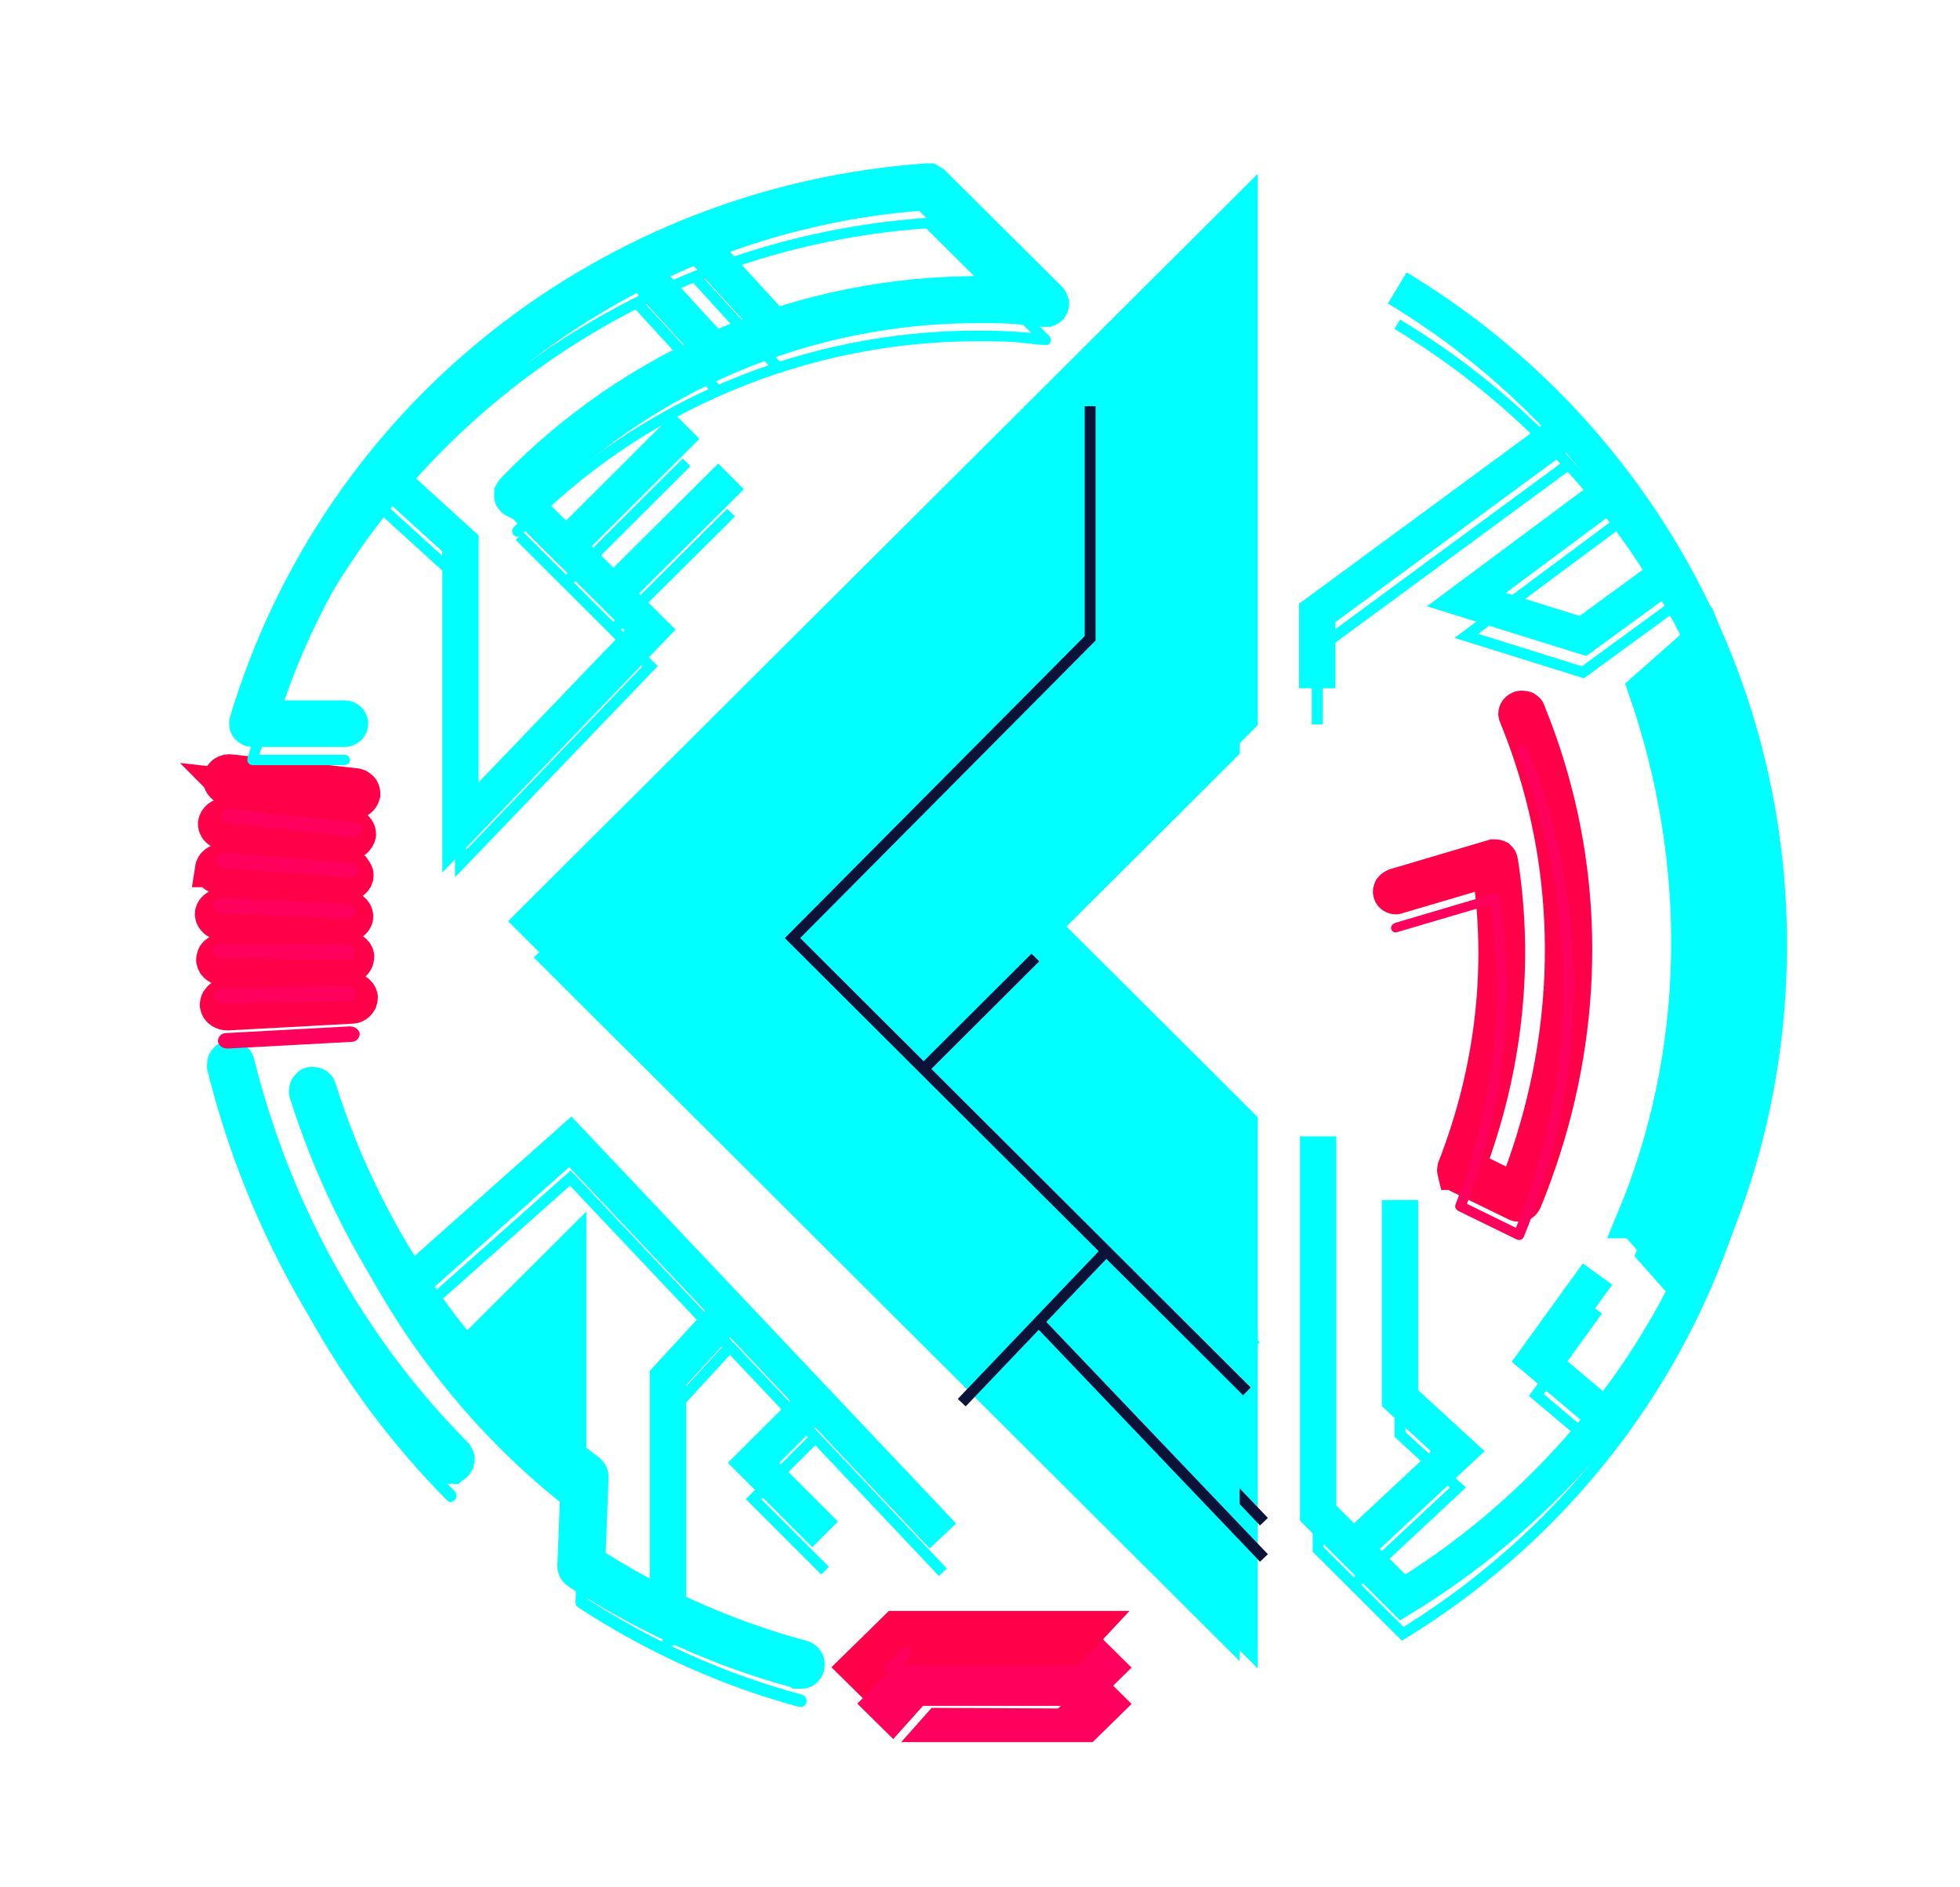 <svg width="54" height="52" viewBox="0 0 54 52" fill="none" xmlns="http://www.w3.org/2000/svg">
<g filter="url(#filter0_f_898_14902)">
<path d="M29.155 46.072L30.187 44.969L31.176 45.947L30.103 47H24.828L25.667 46.056L29.147 46.072H29.155Z" fill="#FF005C"/>
<path d="M25.582 45.829L24.61 46.916L23.62 45.938L24.694 44.885H29.968L29.071 45.846L25.582 45.821V45.829Z" fill="#FF005C" stroke="#FF0049"/>
<path d="M40.106 32.286C40.106 32.286 40.14 32.345 40.173 32.362L41.783 33.148C41.783 33.148 41.825 33.164 41.842 33.164C41.859 33.164 41.884 33.164 41.901 33.156C41.918 33.148 41.943 33.139 41.951 33.122C41.968 33.106 41.976 33.089 41.985 33.072C43.536 29.285 43.788 25.222 42.714 21.452C42.538 20.825 42.32 20.206 42.077 19.605C42.077 19.588 42.06 19.571 42.043 19.563C42.027 19.546 42.018 19.538 41.993 19.538C41.968 19.538 41.96 19.529 41.934 19.529C41.918 19.529 41.892 19.529 41.876 19.538C41.842 19.554 41.809 19.579 41.792 19.613C41.775 19.646 41.775 19.68 41.792 19.713C42.035 20.307 42.245 20.917 42.421 21.536C43.461 25.197 43.234 29.143 41.767 32.83L40.417 32.169C41.456 29.427 41.767 26.526 41.322 23.734C41.322 23.718 41.314 23.701 41.306 23.684C41.297 23.667 41.28 23.659 41.264 23.642C41.247 23.634 41.23 23.626 41.205 23.626C41.188 23.626 41.163 23.626 41.146 23.626L38.438 24.428C38.438 24.428 38.371 24.462 38.346 24.495C38.329 24.529 38.32 24.562 38.329 24.595C38.337 24.629 38.362 24.662 38.396 24.679C38.429 24.696 38.471 24.696 38.505 24.679L41.054 23.927C41.473 26.669 41.146 29.511 40.098 32.194C40.09 32.228 40.09 32.253 40.098 32.286H40.106Z" fill="#FF005C" stroke="#FF0049"/>
<path d="M6.314 21.678L9.701 22.063C9.76 22.071 9.827 22.063 9.878 22.029C9.928 21.996 9.961 21.946 9.978 21.887C9.978 21.854 9.978 21.829 9.97 21.804C9.961 21.779 9.945 21.745 9.919 21.728C9.894 21.712 9.878 21.686 9.844 21.678C9.819 21.67 9.785 21.661 9.752 21.661L6.364 21.285C6.305 21.277 6.238 21.285 6.188 21.319C6.138 21.352 6.104 21.402 6.087 21.461C6.087 21.461 6.087 21.519 6.104 21.544C6.113 21.57 6.129 21.595 6.154 21.62C6.171 21.645 6.196 21.661 6.23 21.67C6.255 21.678 6.289 21.686 6.322 21.686L6.314 21.678Z" fill="#FF005C" stroke="#FF0049"/>
<path d="M6.188 22.915L9.592 23.183C9.651 23.183 9.718 23.183 9.769 23.141C9.819 23.099 9.852 23.049 9.861 22.99C9.861 22.99 9.861 22.932 9.844 22.907C9.836 22.882 9.819 22.857 9.794 22.831C9.769 22.806 9.743 22.79 9.718 22.781C9.693 22.773 9.66 22.765 9.626 22.765L6.222 22.497C6.154 22.497 6.096 22.497 6.045 22.539C5.995 22.581 5.962 22.631 5.953 22.689C5.953 22.689 5.953 22.748 5.97 22.773C5.978 22.798 5.995 22.823 6.02 22.848C6.045 22.873 6.071 22.89 6.096 22.898C6.121 22.907 6.154 22.915 6.188 22.915Z" fill="#FF005C" stroke="#FF0049"/>
<path d="M6.121 24.161L9.534 24.312C9.592 24.312 9.66 24.303 9.71 24.27C9.76 24.236 9.794 24.178 9.794 24.119C9.794 24.119 9.794 24.061 9.769 24.036C9.76 24.011 9.735 23.986 9.718 23.96C9.693 23.944 9.668 23.927 9.643 23.91C9.609 23.902 9.584 23.894 9.551 23.894L6.138 23.743C6.079 23.743 6.012 23.752 5.962 23.793C5.911 23.827 5.878 23.885 5.869 23.944H5.878C5.878 23.944 5.886 24.002 5.903 24.027C5.911 24.052 5.936 24.078 5.953 24.103C5.978 24.119 6.004 24.136 6.029 24.153C6.062 24.161 6.087 24.169 6.121 24.169V24.161Z" fill="#FF005C" stroke="#FF0049"/>
<path d="M6.113 25.406L9.525 25.448C9.525 25.448 9.584 25.448 9.618 25.44C9.651 25.431 9.676 25.415 9.701 25.398C9.727 25.381 9.743 25.356 9.76 25.331C9.777 25.306 9.785 25.273 9.785 25.247C9.785 25.189 9.752 25.13 9.701 25.089C9.651 25.047 9.592 25.03 9.525 25.03L6.113 24.988C6.054 24.988 5.987 25.005 5.945 25.038C5.895 25.08 5.869 25.13 5.869 25.189C5.869 25.247 5.903 25.306 5.953 25.348C6.004 25.39 6.062 25.406 6.129 25.406H6.113Z" fill="#FF005C" stroke="#FF0049"/>
<path d="M6.171 26.652L9.576 26.586C9.576 26.586 9.634 26.586 9.668 26.569C9.693 26.561 9.727 26.544 9.743 26.519C9.769 26.502 9.785 26.477 9.794 26.444C9.802 26.419 9.811 26.385 9.811 26.36C9.811 26.301 9.769 26.243 9.718 26.209C9.668 26.168 9.609 26.151 9.542 26.159L6.138 26.226C6.138 26.226 6.079 26.226 6.045 26.243C6.02 26.251 5.987 26.268 5.97 26.293C5.945 26.31 5.928 26.335 5.92 26.368C5.911 26.393 5.903 26.427 5.903 26.452C5.911 26.51 5.945 26.569 5.995 26.602C6.045 26.644 6.104 26.661 6.171 26.652Z" fill="#FF005C" stroke="#FF0049"/>
<path d="M6.28 27.89L9.676 27.706C9.676 27.706 9.735 27.706 9.769 27.689C9.794 27.681 9.819 27.664 9.844 27.639C9.869 27.614 9.878 27.589 9.894 27.564C9.903 27.538 9.911 27.505 9.911 27.48C9.903 27.421 9.861 27.363 9.81 27.329C9.76 27.296 9.693 27.279 9.634 27.279L6.238 27.463C6.238 27.463 6.18 27.463 6.146 27.48C6.121 27.488 6.087 27.505 6.071 27.53C6.045 27.555 6.029 27.58 6.02 27.605C6.012 27.63 6.004 27.664 6.004 27.689C6.012 27.747 6.045 27.806 6.096 27.839C6.146 27.873 6.213 27.89 6.272 27.89H6.28Z" fill="#FF005C" stroke="#FF0049"/>
<path d="M12.426 40.379C12.426 40.379 12.485 40.371 12.51 40.346C12.535 40.329 12.552 40.304 12.569 40.27C12.577 40.237 12.586 40.203 12.569 40.17C12.569 40.137 12.544 40.112 12.527 40.087C9.617 37.152 7.538 33.415 6.515 29.294C6.506 29.252 6.481 29.219 6.439 29.194C6.406 29.169 6.355 29.169 6.322 29.177C6.305 29.177 6.28 29.194 6.263 29.202C6.246 29.219 6.229 29.235 6.221 29.252C6.213 29.269 6.204 29.294 6.204 29.319C6.204 29.344 6.204 29.361 6.204 29.386C7.244 33.566 9.357 37.353 12.309 40.329C12.326 40.346 12.342 40.362 12.359 40.371C12.376 40.379 12.401 40.388 12.418 40.388L12.426 40.379Z" fill="#00FFFF" stroke="#00FFFF"/>
<path d="M45.029 33.616C46.932 29.06 47.041 23.852 45.356 18.986L46.957 17.573C48.089 20.483 48.643 23.559 48.576 26.61C48.508 29.662 47.821 32.629 46.555 35.33L45.037 33.616H45.029Z" fill="#00FFFF" stroke="#00FFFF"/>
<path d="M22.044 46.03C22.086 46.03 22.128 46.03 22.162 45.997C22.195 45.971 22.221 45.93 22.221 45.88C22.221 45.838 22.221 45.788 22.187 45.754C22.162 45.721 22.12 45.696 22.078 45.687C19.998 45.127 18.011 44.241 16.175 43.054L16.267 40.705C16.267 40.705 16.267 40.646 16.25 40.621C16.242 40.596 16.217 40.571 16.2 40.554C12.728 37.971 10.12 34.276 8.77 30.012C8.77 29.988 8.754 29.971 8.745 29.954C8.729 29.937 8.712 29.921 8.695 29.912C8.678 29.904 8.653 29.895 8.636 29.895C8.62 29.895 8.594 29.895 8.578 29.895C8.552 29.895 8.536 29.912 8.519 29.929C8.502 29.946 8.494 29.962 8.477 29.988C8.469 30.004 8.46 30.029 8.46 30.054C8.46 30.079 8.46 30.096 8.469 30.121C9.835 34.427 12.452 38.163 15.948 40.788L15.856 43.138C15.856 43.138 15.856 43.196 15.873 43.221C15.881 43.246 15.906 43.271 15.931 43.288C17.81 44.517 19.856 45.445 21.994 46.022C22.011 46.022 22.019 46.022 22.036 46.022L22.044 46.03Z" fill="#00FFFF" stroke="#00FFFF"/>
<path d="M28.946 8.361C28.946 8.361 28.937 8.285 28.912 8.26L25.675 5.042C25.675 5.042 25.642 5.017 25.625 5.008C25.608 5.008 25.583 5 25.566 5C21.29 5.293 17.198 6.873 13.844 9.531C10.489 12.19 8.041 15.809 6.817 19.897C6.817 19.922 6.817 19.939 6.817 19.964C6.817 19.989 6.833 20.006 6.842 20.023C6.859 20.039 6.875 20.056 6.892 20.064C6.909 20.073 6.934 20.081 6.959 20.081H9.5C9.5 20.081 9.575 20.064 9.601 20.039C9.626 20.014 9.643 19.973 9.643 19.939C9.643 19.906 9.626 19.864 9.601 19.839C9.575 19.814 9.534 19.797 9.5 19.797H7.144C9.651 11.696 17.005 5.886 25.516 5.293L28.702 8.461C28.702 8.461 28.744 8.494 28.778 8.503C28.803 8.503 28.837 8.503 28.862 8.503C28.887 8.494 28.912 8.478 28.929 8.453C28.946 8.428 28.954 8.402 28.954 8.377L28.946 8.361Z" fill="#00FFFF" stroke="#00FFFF"/>
<path d="M28.82 8.268C28.82 8.268 28.77 8.227 28.736 8.218C28.275 8.135 27.436 8.109 26.992 8.109C24.594 8.101 22.221 8.578 20.015 9.506C17.81 10.434 15.814 11.805 14.154 13.527C14.137 13.543 14.129 13.56 14.12 13.577C14.12 13.594 14.112 13.61 14.112 13.635C14.112 13.66 14.112 13.677 14.12 13.694C14.12 13.711 14.137 13.727 14.154 13.744C14.171 13.761 14.187 13.769 14.204 13.777C14.221 13.777 14.238 13.786 14.263 13.786C14.28 13.786 14.305 13.786 14.322 13.769C14.338 13.769 14.355 13.752 14.364 13.736C15.999 12.039 17.952 10.693 20.124 9.781C22.296 8.862 24.636 8.394 26.992 8.402C28.006 8.402 28.015 8.436 28.694 8.502C28.728 8.502 28.77 8.502 28.803 8.477C28.837 8.452 28.853 8.419 28.862 8.385V8.36C28.862 8.36 28.845 8.293 28.828 8.268H28.82Z" fill="#00FFFF" stroke="#00FFFF"/>
<path d="M28.526 25.381L34.153 19.771V5.994L14.707 25.381L34.153 44.767V30.99L28.526 25.381Z" fill="#00FFFF" stroke="#00FFFF"/>
<path d="M38.496 7.934C44.634 11.629 48.734 18.35 48.734 26.024C48.734 33.699 44.701 40.303 38.647 44.015L36.316 41.691V31.308" stroke="#00FFFF"/>
<path d="M37.306 42.653L40.165 39.986L38.572 38.523V33.065" stroke="#00FFFF"/>
<path d="M44.181 38.999L42.328 37.436L44.014 35.103" stroke="#00FFFF"/>
<path d="M43.167 11.83L36.291 16.888V18.961" stroke="#00FFFF"/>
<path d="M44.492 13.477L40.4 16.52L43.611 17.523L46.026 15.759" stroke="#00FFFF"/>
<path d="M11.21 35.463L15.713 31.459L25.977 42.319" stroke="#00FFFF"/>
<path d="M18.405 44.35V37.963L20.057 36.166" stroke="#00FFFF"/>
<path d="M22.48 38.59L20.761 40.304L22.732 42.276" stroke="#00FFFF"/>
<path d="M12.645 37.587L15.655 34.586V40.337L12.645 37.587Z" fill="#00FFFF" stroke="#00FFFF"/>
<path d="M14.313 13.77L17.91 17.356L12.686 22.798V14.973L10.59 13.067" stroke="#00FFFF"/>
<path d="M15.613 15.032L18.916 11.738" stroke="#00FFFF"/>
<path d="M16.828 16.42L20.141 13.126" stroke="#00FFFF"/>
<path d="M19.159 6.639L21.457 9.155" stroke="#00FFFF"/>
<path d="M17.567 7.365L19.822 9.831" stroke="#00FFFF"/>
<path d="M30.035 10.191V16.587L21.834 24.846L34.353 37.336" stroke="#00FFFF"/>
<path d="M28.526 25.381L25.474 28.424" stroke="#00FFFF"/>
<path d="M30.413 33.541L26.497 37.646" stroke="#0D1238" stroke-width="0.3"/>
<path d="M28.635 35.438L34.823 41.926" stroke="#0D1238" stroke-width="0.3"/>
</g>
<path d="M12.426 41.379C12.426 41.379 12.485 41.371 12.51 41.346C12.535 41.329 12.552 41.304 12.569 41.27C12.577 41.237 12.586 41.203 12.569 41.17C12.569 41.137 12.544 41.112 12.527 41.087C9.617 38.152 7.538 34.415 6.515 30.294C6.506 30.252 6.481 30.219 6.439 30.194C6.406 30.169 6.355 30.169 6.322 30.177C6.305 30.177 6.28 30.194 6.263 30.202C6.246 30.219 6.229 30.235 6.221 30.252C6.213 30.269 6.204 30.294 6.204 30.319C6.204 30.344 6.204 30.361 6.204 30.386C7.244 34.566 9.357 38.353 12.309 41.329C12.326 41.346 12.342 41.362 12.359 41.371C12.376 41.379 12.401 41.388 12.418 41.388L12.426 41.379Z" fill="#00FFFF"/>
<path d="M45.029 34.616C46.932 30.06 47.041 24.852 45.356 19.986L46.957 18.573C48.089 21.483 48.643 24.559 48.576 27.61C48.508 30.662 47.821 33.629 46.555 36.33L45.037 34.616H45.029Z" fill="#00FFFF"/>
<path d="M22.044 47.03C22.086 47.03 22.128 47.03 22.162 46.997C22.195 46.971 22.221 46.93 22.221 46.88C22.221 46.838 22.221 46.788 22.187 46.754C22.162 46.721 22.12 46.696 22.078 46.687C19.998 46.127 18.011 45.241 16.175 44.054L16.267 41.705C16.267 41.705 16.267 41.646 16.25 41.621C16.242 41.596 16.217 41.571 16.2 41.554C12.728 38.971 10.12 35.276 8.77 31.012C8.77 30.988 8.754 30.971 8.745 30.954C8.729 30.937 8.712 30.921 8.695 30.912C8.678 30.904 8.653 30.895 8.636 30.895C8.62 30.895 8.594 30.895 8.578 30.895C8.552 30.895 8.536 30.912 8.519 30.929C8.502 30.946 8.494 30.962 8.477 30.988C8.469 31.004 8.46 31.029 8.46 31.054C8.46 31.079 8.46 31.096 8.469 31.121C9.835 35.427 12.452 39.163 15.948 41.788L15.856 44.138C15.856 44.138 15.856 44.196 15.873 44.221C15.881 44.246 15.906 44.271 15.931 44.288C17.81 45.517 19.856 46.445 21.994 47.022C22.011 47.022 22.019 47.022 22.036 47.022L22.044 47.03Z" fill="#00FFFF"/>
<path d="M29.155 47.072L30.187 45.969L31.176 46.947L30.103 48H24.828L25.667 47.056L29.147 47.072H29.155Z" fill="#FF005C"/>
<path d="M25.582 46.829L24.61 47.916L23.62 46.938L24.694 45.885H29.968L29.071 46.846L25.582 46.821V46.829Z" fill="#FF005C"/>
<path d="M28.946 9.361C28.946 9.361 28.937 9.285 28.912 9.26L25.675 6.042C25.675 6.042 25.642 6.017 25.625 6.008C25.608 6.008 25.583 6 25.566 6C21.29 6.293 17.198 7.873 13.844 10.531C10.489 13.19 8.041 16.809 6.817 20.897C6.817 20.922 6.817 20.939 6.817 20.964C6.817 20.989 6.833 21.006 6.842 21.023C6.859 21.039 6.875 21.056 6.892 21.064C6.909 21.073 6.934 21.081 6.959 21.081H9.5C9.5 21.081 9.575 21.064 9.601 21.039C9.626 21.014 9.643 20.973 9.643 20.939C9.643 20.906 9.626 20.864 9.601 20.839C9.575 20.814 9.534 20.797 9.5 20.797H7.144C9.651 12.696 17.005 6.886 25.516 6.293L28.702 9.461C28.702 9.461 28.744 9.494 28.778 9.503C28.803 9.503 28.837 9.503 28.862 9.503C28.887 9.494 28.912 9.478 28.929 9.453C28.946 9.428 28.954 9.402 28.954 9.377L28.946 9.361Z" fill="#00FFFF"/>
<path d="M28.82 9.268C28.82 9.268 28.77 9.227 28.736 9.218C28.275 9.135 27.436 9.109 26.992 9.109C24.594 9.101 22.221 9.578 20.015 10.506C17.81 11.434 15.814 12.805 14.154 14.527C14.137 14.543 14.129 14.56 14.12 14.577C14.12 14.594 14.112 14.61 14.112 14.635C14.112 14.66 14.112 14.677 14.12 14.694C14.12 14.711 14.137 14.727 14.154 14.744C14.171 14.761 14.187 14.769 14.204 14.777C14.221 14.777 14.238 14.786 14.263 14.786C14.28 14.786 14.305 14.786 14.322 14.769C14.338 14.769 14.355 14.752 14.364 14.736C15.999 13.039 17.952 11.693 20.124 10.781C22.296 9.862 24.636 9.394 26.992 9.402C28.006 9.402 28.015 9.436 28.694 9.502C28.728 9.502 28.77 9.502 28.803 9.477C28.837 9.452 28.853 9.419 28.862 9.385V9.36C28.862 9.36 28.845 9.293 28.828 9.268H28.82Z" fill="#00FFFF"/>
<path d="M40.106 33.286C40.106 33.286 40.14 33.345 40.173 33.362L41.783 34.148C41.783 34.148 41.825 34.164 41.842 34.164C41.859 34.164 41.884 34.164 41.901 34.156C41.918 34.148 41.943 34.139 41.951 34.122C41.968 34.106 41.976 34.089 41.985 34.072C43.536 30.285 43.788 26.222 42.714 22.452C42.538 21.825 42.32 21.206 42.077 20.605C42.077 20.588 42.06 20.571 42.043 20.563C42.027 20.546 42.018 20.538 41.993 20.538C41.968 20.538 41.96 20.529 41.934 20.529C41.918 20.529 41.892 20.529 41.876 20.538C41.842 20.554 41.809 20.579 41.792 20.613C41.775 20.646 41.775 20.68 41.792 20.713C42.035 21.307 42.245 21.917 42.421 22.536C43.461 26.197 43.234 30.143 41.767 33.83L40.417 33.169C41.456 30.427 41.767 27.526 41.322 24.734C41.322 24.718 41.314 24.701 41.306 24.684C41.297 24.667 41.28 24.659 41.264 24.642C41.247 24.634 41.23 24.626 41.205 24.626C41.188 24.626 41.163 24.626 41.146 24.626L38.438 25.428C38.438 25.428 38.371 25.462 38.346 25.495C38.329 25.529 38.32 25.562 38.329 25.595C38.337 25.629 38.362 25.662 38.396 25.679C38.429 25.696 38.471 25.696 38.505 25.679L41.054 24.927C41.473 27.669 41.146 30.511 40.098 33.194C40.09 33.228 40.09 33.253 40.098 33.286H40.106Z" fill="#FF005C"/>
<path d="M6.314 22.678L9.701 23.063C9.76 23.071 9.827 23.063 9.878 23.029C9.928 22.996 9.961 22.946 9.978 22.887C9.978 22.854 9.978 22.829 9.97 22.804C9.961 22.779 9.945 22.745 9.919 22.728C9.894 22.712 9.878 22.686 9.844 22.678C9.819 22.67 9.785 22.661 9.752 22.661L6.364 22.285C6.305 22.277 6.238 22.285 6.188 22.319C6.138 22.352 6.104 22.402 6.087 22.461C6.087 22.461 6.087 22.519 6.104 22.544C6.113 22.57 6.129 22.595 6.154 22.62C6.171 22.645 6.196 22.661 6.23 22.67C6.255 22.678 6.289 22.686 6.322 22.686L6.314 22.678Z" fill="#FF005C"/>
<path d="M6.188 23.915L9.592 24.183C9.651 24.183 9.718 24.183 9.769 24.141C9.819 24.099 9.852 24.049 9.861 23.99C9.861 23.99 9.861 23.932 9.844 23.907C9.836 23.882 9.819 23.857 9.794 23.831C9.769 23.806 9.743 23.79 9.718 23.781C9.693 23.773 9.66 23.765 9.626 23.765L6.222 23.497C6.154 23.497 6.096 23.497 6.045 23.539C5.995 23.581 5.962 23.631 5.953 23.689C5.953 23.689 5.953 23.748 5.97 23.773C5.978 23.798 5.995 23.823 6.02 23.848C6.045 23.873 6.071 23.89 6.096 23.898C6.121 23.907 6.154 23.915 6.188 23.915Z" fill="#FF005C"/>
<path d="M6.121 25.161L9.534 25.312C9.592 25.312 9.66 25.303 9.71 25.27C9.76 25.236 9.794 25.178 9.794 25.119C9.794 25.119 9.794 25.061 9.769 25.036C9.76 25.011 9.735 24.986 9.718 24.96C9.693 24.944 9.668 24.927 9.643 24.91C9.609 24.902 9.584 24.894 9.551 24.894L6.138 24.743C6.079 24.743 6.012 24.752 5.962 24.793C5.911 24.827 5.878 24.885 5.869 24.944H5.878C5.878 24.944 5.886 25.002 5.903 25.027C5.911 25.052 5.936 25.078 5.953 25.103C5.978 25.119 6.004 25.136 6.029 25.153C6.062 25.161 6.087 25.169 6.121 25.169V25.161Z" fill="#FF005C"/>
<path d="M6.113 26.406L9.525 26.448C9.525 26.448 9.584 26.448 9.618 26.44C9.651 26.431 9.676 26.415 9.701 26.398C9.727 26.381 9.743 26.356 9.76 26.331C9.777 26.306 9.785 26.273 9.785 26.247C9.785 26.189 9.752 26.13 9.701 26.089C9.651 26.047 9.592 26.03 9.525 26.03L6.113 25.988C6.054 25.988 5.987 26.005 5.945 26.038C5.895 26.08 5.869 26.13 5.869 26.189C5.869 26.247 5.903 26.306 5.953 26.348C6.004 26.39 6.062 26.406 6.129 26.406H6.113Z" fill="#FF005C"/>
<path d="M6.171 27.652L9.576 27.586C9.576 27.586 9.634 27.586 9.668 27.569C9.693 27.561 9.727 27.544 9.743 27.519C9.769 27.502 9.785 27.477 9.794 27.444C9.802 27.419 9.811 27.385 9.811 27.36C9.811 27.301 9.769 27.243 9.718 27.209C9.668 27.168 9.609 27.151 9.542 27.159L6.138 27.226C6.138 27.226 6.079 27.226 6.045 27.243C6.02 27.251 5.987 27.268 5.97 27.293C5.945 27.31 5.928 27.335 5.92 27.368C5.911 27.393 5.903 27.427 5.903 27.452C5.911 27.51 5.945 27.569 5.995 27.602C6.045 27.644 6.104 27.661 6.171 27.652Z" fill="#FF005C"/>
<path d="M6.28 28.89L9.676 28.706C9.676 28.706 9.735 28.706 9.769 28.689C9.794 28.681 9.819 28.664 9.844 28.639C9.869 28.614 9.878 28.589 9.894 28.564C9.903 28.538 9.911 28.505 9.911 28.48C9.903 28.421 9.861 28.363 9.81 28.329C9.76 28.296 9.693 28.279 9.634 28.279L6.238 28.463C6.238 28.463 6.18 28.463 6.146 28.48C6.121 28.488 6.087 28.505 6.071 28.53C6.045 28.555 6.029 28.58 6.02 28.605C6.012 28.63 6.004 28.664 6.004 28.689C6.012 28.747 6.045 28.806 6.096 28.839C6.146 28.873 6.213 28.89 6.272 28.89H6.28Z" fill="#FF005C"/>
<path d="M28.526 26.381L34.153 20.771V6.994L14.707 26.381L34.153 45.767V31.99L28.526 26.381Z" fill="#00FFFF"/>
<path d="M38.496 8.934C44.634 12.629 48.734 19.35 48.734 27.024C48.734 34.699 44.701 41.303 38.647 45.015L36.316 42.691V32.308" stroke="#00FFFF" stroke-width="0.3"/>
<path d="M37.306 43.653L40.165 40.986L38.572 39.523V34.065" stroke="#00FFFF" stroke-width="0.3"/>
<path d="M44.181 39.999L42.328 38.436L44.014 36.103" stroke="#00FFFF" stroke-width="0.3"/>
<path d="M43.167 12.83L36.291 17.888V19.961" stroke="#00FFFF" stroke-width="0.3"/>
<path d="M44.492 14.477L40.4 17.52L43.611 18.523L46.026 16.759" stroke="#00FFFF" stroke-width="0.3"/>
<path d="M11.21 36.463L15.713 32.459L25.977 43.319" stroke="#00FFFF" stroke-width="0.3"/>
<path d="M18.405 45.35V38.963L20.057 37.166" stroke="#00FFFF" stroke-width="0.3"/>
<path d="M22.48 39.59L20.761 41.304L22.732 43.276" stroke="#00FFFF" stroke-width="0.3"/>
<path d="M12.645 38.587L15.655 35.586V41.337L12.645 38.587Z" fill="#00FFFF"/>
<path d="M14.313 14.77L17.91 18.356L12.686 23.798V15.973L10.59 14.067" stroke="#00FFFF" stroke-width="0.3"/>
<path d="M15.613 16.032L18.916 12.738" stroke="#00FFFF" stroke-width="0.3"/>
<path d="M16.828 17.42L20.141 14.126" stroke="#00FFFF" stroke-width="0.3"/>
<path d="M19.159 7.639L21.457 10.155" stroke="#00FFFF" stroke-width="0.3"/>
<path d="M17.567 8.365L19.822 10.831" stroke="#00FFFF" stroke-width="0.3"/>
<path d="M30.035 11.191V17.587L21.834 25.846L34.353 38.336" stroke="#0D1238" stroke-width="0.3"/>
<path d="M28.526 26.381L25.474 29.424" stroke="#0D1238" stroke-width="0.3"/>
<path d="M30.413 34.541L26.497 38.646" stroke="#0D1238" stroke-width="0.3"/>
<path d="M28.635 36.438L34.823 42.926" stroke="#0D1238" stroke-width="0.3"/>
<defs>
<filter id="filter0_f_898_14902" x="0.945" y="0.5" width="52.29" height="51.142" filterUnits="userSpaceOnUse" color-interpolation-filters="sRGB">
<feFlood flood-opacity="0" result="BackgroundImageFix"/>
<feBlend mode="normal" in="SourceGraphic" in2="BackgroundImageFix" result="shape"/>
<feGaussianBlur stdDeviation="2" result="effect1_foregroundBlur_898_14902"/>
</filter>
</defs>
</svg>
